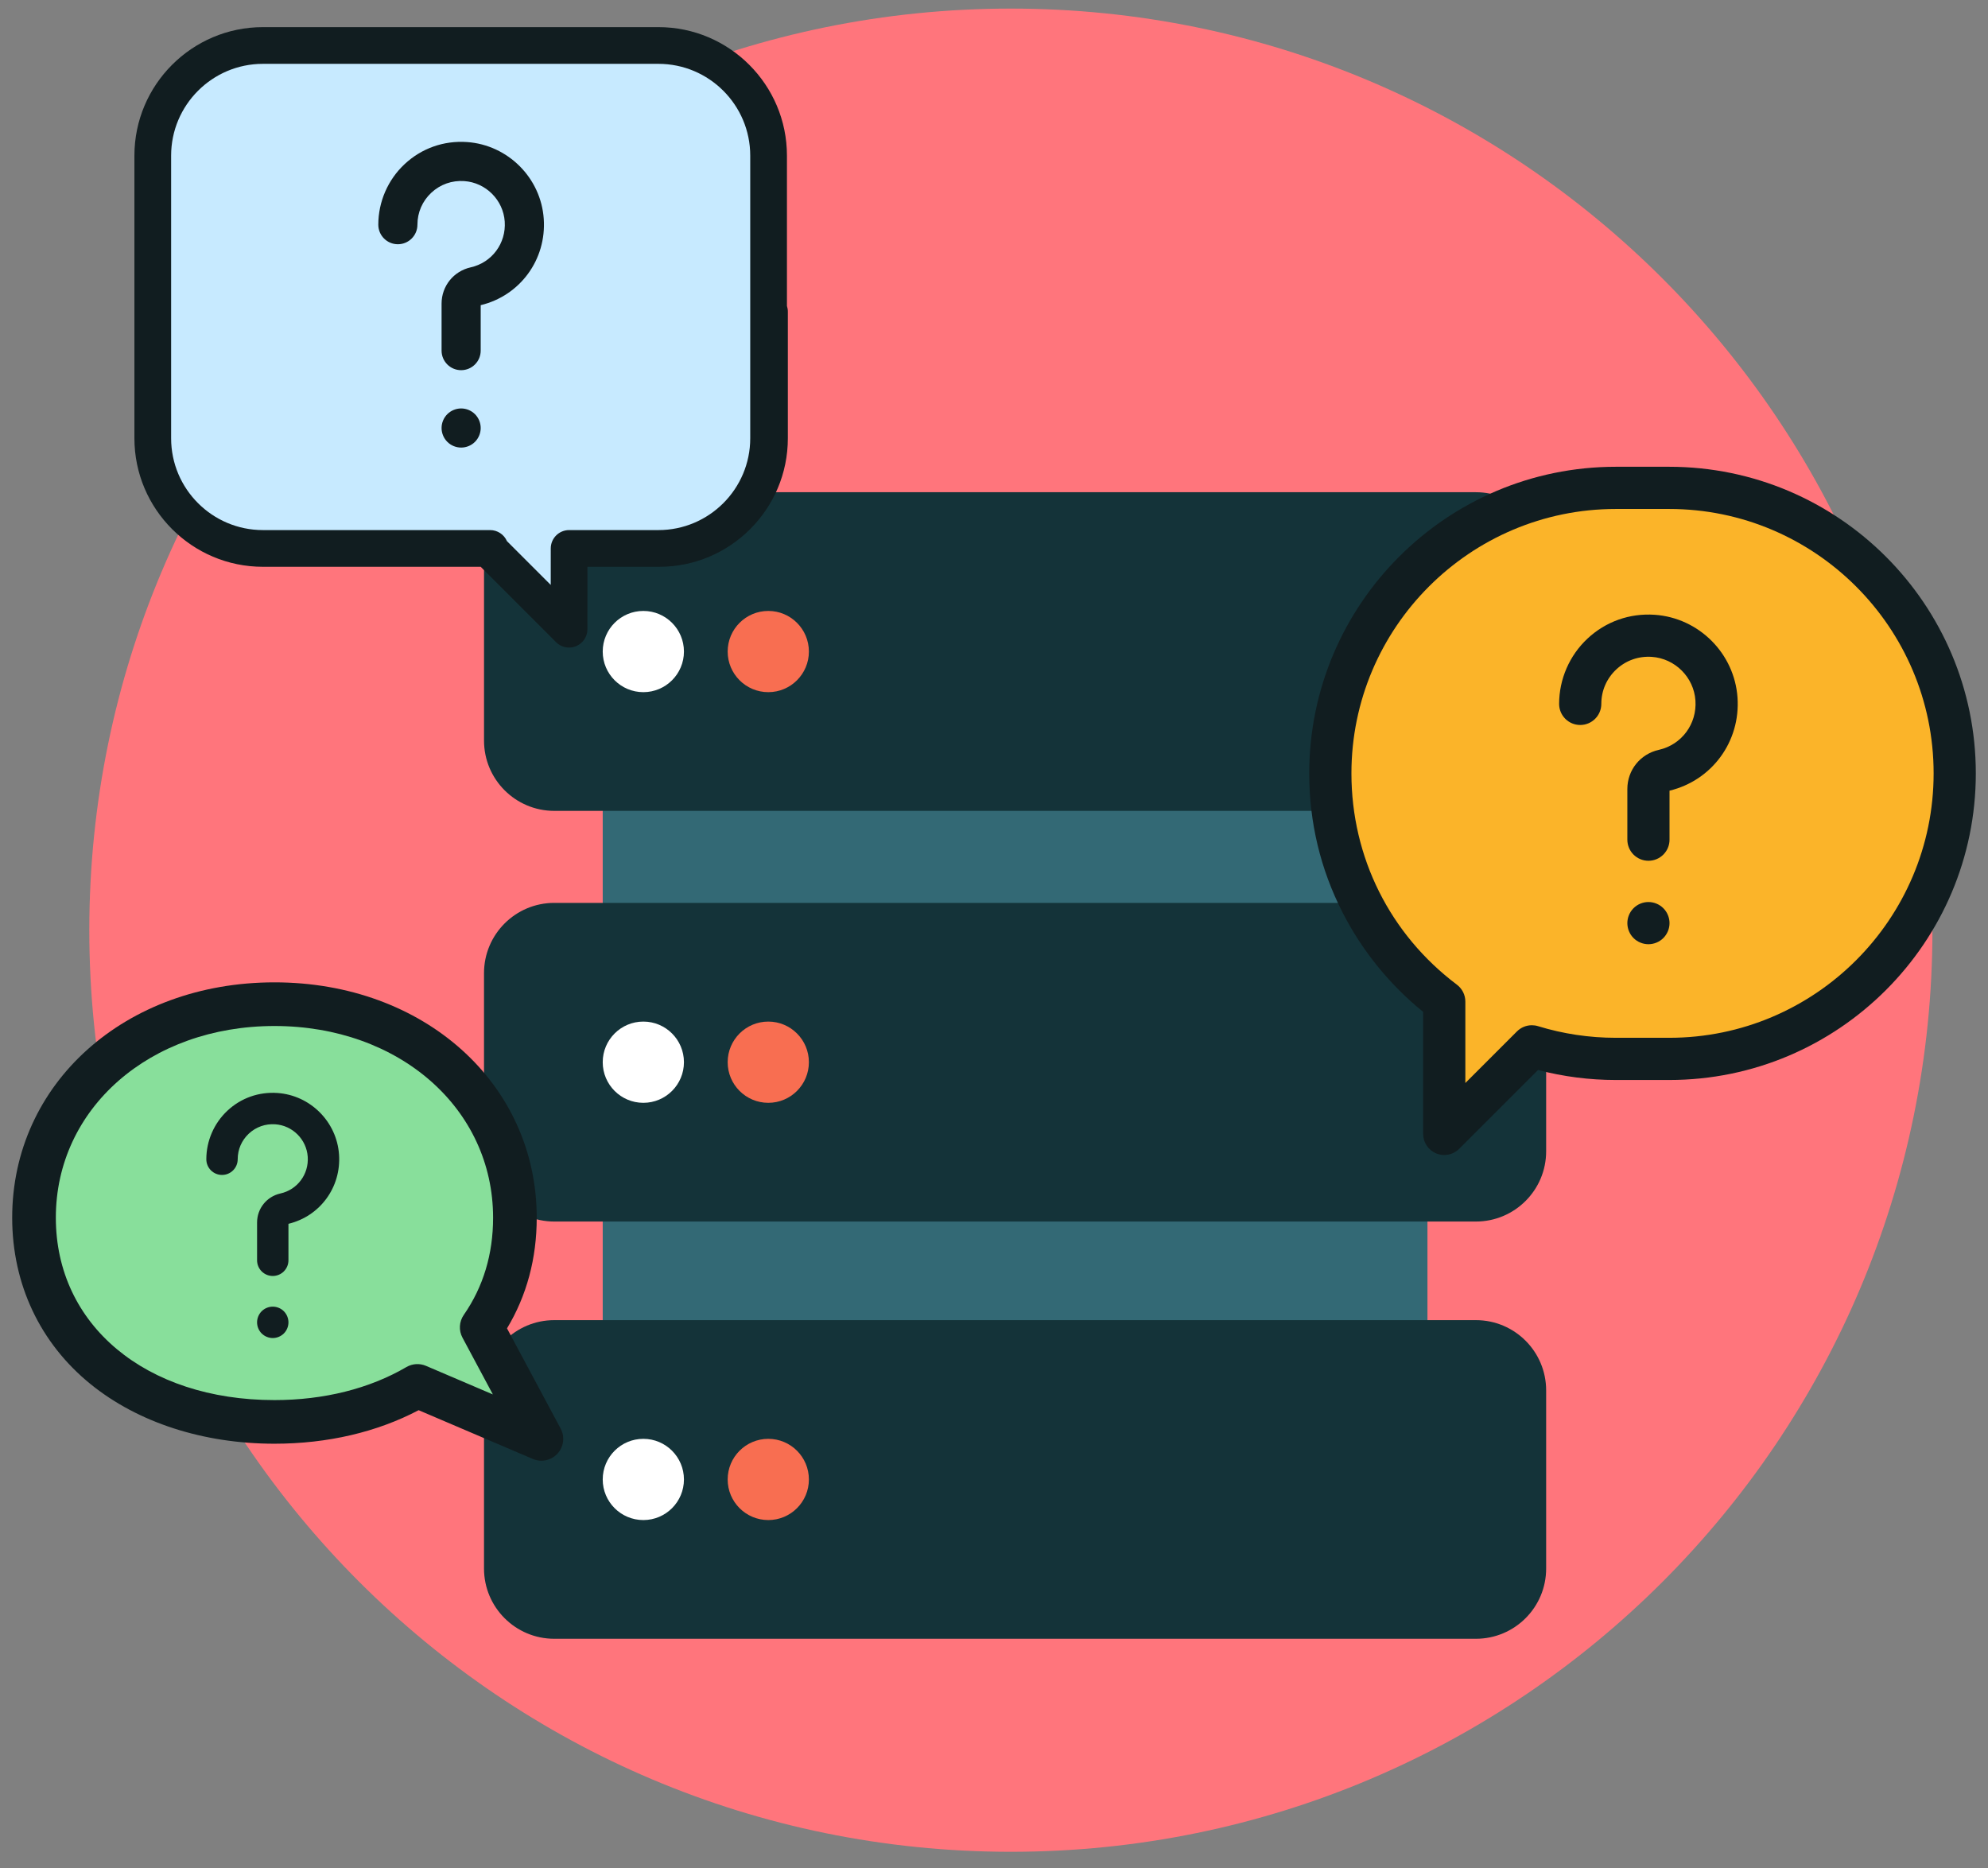 <svg width="116" height="109" viewBox="0 0 116 109" fill="none" xmlns="http://www.w3.org/2000/svg">
<rect x="0" y="0" width="116" height="109" fill="#808080" stroke="none"/>
<path d="M58.985 108.048C88.683 108.048 112.758 83.972 112.758 54.274C112.758 24.576 88.683 0.501 58.985 0.501C29.287 0.501 5.211 24.576 5.211 54.274C5.211 83.972 29.287 108.048 58.985 108.048Z" fill="#FF757C"/>
<path d="M83.292 44.853H35.169V86.961H83.292V44.853Z" fill="#336975"/>
<path d="M86.119 47.313H32.343C30.078 47.313 28.243 45.477 28.243 43.213V32.821C28.243 30.556 30.078 28.72 32.343 28.72H86.119C88.384 28.72 90.219 30.556 90.219 32.821V43.213C90.22 45.477 88.384 47.313 86.119 47.313Z" fill="#143339"/>
<path d="M86.118 71.274H32.342C30.077 71.274 28.242 69.438 28.242 67.173V56.781C28.242 54.517 30.078 52.681 32.342 52.681H86.118C88.383 52.681 90.218 54.517 90.218 56.781V67.173C90.219 69.438 88.383 71.274 86.118 71.274Z" fill="#143339"/>
<path d="M86.118 95.619H32.342C30.077 95.619 28.242 93.783 28.242 91.519V81.127C28.242 78.862 30.078 77.027 32.342 77.027H86.118C88.383 77.027 90.218 78.863 90.218 81.127V91.519C90.219 93.784 88.383 95.619 86.118 95.619Z" fill="#143339"/>
<path d="M37.539 40.386C38.847 40.386 39.908 39.325 39.908 38.017C39.908 36.708 38.847 35.647 37.539 35.647C36.23 35.647 35.169 36.708 35.169 38.017C35.169 39.325 36.23 40.386 37.539 40.386Z" fill="white"/>
<path d="M44.83 40.386C46.138 40.386 47.199 39.325 47.199 38.017C47.199 36.708 46.138 35.647 44.83 35.647C43.521 35.647 42.46 36.708 42.46 38.017C42.46 39.325 43.521 40.386 44.83 40.386Z" fill="#F86E51"/>
<path d="M37.539 88.692C38.847 88.692 39.908 87.632 39.908 86.323C39.908 85.014 38.847 83.953 37.539 83.953C36.23 83.953 35.169 85.014 35.169 86.323C35.169 87.632 36.23 88.692 37.539 88.692Z" fill="white"/>
<path d="M44.83 88.692C46.138 88.692 47.199 87.632 47.199 86.323C47.199 85.014 46.138 83.953 44.83 83.953C43.521 83.953 42.46 85.014 42.46 86.323C42.46 87.632 43.521 88.692 44.83 88.692Z" fill="#F86E51"/>
<path d="M37.539 64.347C38.847 64.347 39.908 63.286 39.908 61.977C39.908 60.668 38.847 59.607 37.539 59.607C36.23 59.607 35.169 60.668 35.169 61.977C35.169 63.286 36.23 64.347 37.539 64.347Z" fill="white"/>
<path d="M44.83 64.347C46.138 64.347 47.199 63.286 47.199 61.977C47.199 60.668 46.138 59.607 44.83 59.607C43.521 59.607 42.46 60.668 42.46 61.977C42.46 63.286 43.521 64.347 44.83 64.347Z" fill="#F86E51"/>
<path d="M77.626 45.125C77.626 50.567 80.236 55.399 84.272 58.44V66.161L89.385 61.051C90.934 61.527 92.579 61.783 94.284 61.783H97.4C106.6 61.783 114.058 54.325 114.058 45.124C114.058 35.924 106.6 28.466 97.4 28.466H94.284C85.084 28.466 77.626 35.924 77.626 45.125Z" fill="#FBB429"/>
<path d="M83.801 67.298C83.341 67.107 83.041 66.659 83.041 66.161V59.04C81.093 57.462 79.475 55.469 78.339 53.242C77.048 50.714 76.394 47.983 76.394 45.125C76.394 35.261 84.42 27.235 94.284 27.235H97.399C107.264 27.235 115.289 35.261 115.289 45.125C115.289 54.989 107.264 63.015 97.4 63.015H94.284C92.745 63.015 91.221 62.819 89.744 62.432L85.142 67.032C84.906 67.267 84.592 67.392 84.272 67.392C84.113 67.392 83.953 67.361 83.801 67.298ZM89.746 59.875C91.212 60.325 92.738 60.553 94.284 60.553H97.399C105.907 60.553 112.827 53.632 112.827 45.125C112.827 36.618 105.906 29.697 97.399 29.697H94.284C85.777 29.697 78.856 36.618 78.856 45.125C78.856 50.015 81.1 54.51 85.013 57.456C85.321 57.689 85.503 58.053 85.503 58.44V63.191L88.515 60.18C88.749 59.946 89.064 59.82 89.385 59.82C89.505 59.82 89.627 59.838 89.746 59.875Z" fill="#111D20"/>
<path d="M96.186 50.224C95.507 50.224 94.956 49.673 94.956 48.993V46.036C94.956 44.933 95.71 43.994 96.79 43.753C98.124 43.454 99.023 42.243 98.929 40.872C98.835 39.515 97.741 38.421 96.384 38.327C95.61 38.274 94.874 38.534 94.311 39.059C93.747 39.586 93.437 40.299 93.437 41.07C93.437 41.749 92.886 42.301 92.206 42.301C91.526 42.301 90.975 41.75 90.975 41.07C90.975 39.631 91.579 38.242 92.631 37.26C93.698 36.264 95.092 35.771 96.553 35.871C99.13 36.049 101.207 38.126 101.384 40.703C101.561 43.266 99.897 45.535 97.417 46.134V48.993C97.417 49.673 96.866 50.224 96.186 50.224Z" fill="#111D20"/>
<path d="M96.186 55.093C95.863 55.093 95.545 54.962 95.316 54.733C95.087 54.504 94.956 54.187 94.956 53.862C94.956 53.538 95.087 53.221 95.316 52.992C95.545 52.762 95.863 52.631 96.186 52.631C96.51 52.631 96.828 52.763 97.056 52.992C97.285 53.221 97.417 53.538 97.417 53.862C97.417 54.187 97.285 54.503 97.056 54.733C96.828 54.962 96.51 55.093 96.186 55.093Z" fill="#111D20"/>
<path d="M38.474 2.654H15.341C11.792 2.654 8.915 5.531 8.915 9.08V25.574C8.915 29.123 11.792 32 15.341 32H28.598L28.501 32.008L33.205 36.712L33.208 32H38.474C42.023 32 44.9 29.123 44.9 25.574V9.08C44.9 5.531 42.023 2.654 38.474 2.654Z" fill="#C7EAFF"/>
<path d="M45.918 17.851V9.08C45.918 4.946 42.555 1.583 38.421 1.583H26.158H25.297H15.34C11.207 1.583 7.843 4.946 7.843 9.08V25.574C7.843 29.707 11.207 33.071 15.34 33.071H28.049L32.448 37.47C32.652 37.675 32.926 37.783 33.205 37.783C33.343 37.783 33.482 37.757 33.614 37.702C34.015 37.536 34.276 37.146 34.276 36.713L34.278 33.071H32.01H38.421H38.474C42.608 33.071 45.971 29.708 45.971 25.574V18.184C45.971 18.067 45.952 17.956 45.918 17.851ZM33.208 30.929C32.617 30.929 32.138 31.408 32.137 31.999L32.136 34.129L29.579 31.572C29.414 31.192 29.035 30.929 28.597 30.929H15.34C12.388 30.929 9.985 28.527 9.985 25.574V9.08C9.985 6.128 12.388 3.725 15.34 3.725H25.297H26.158H38.421C41.373 3.725 43.776 6.128 43.776 9.08V25.574C43.776 28.527 41.373 30.929 38.421 30.929H33.208Z" fill="#111D20"/>
<path d="M26.907 21.599C26.277 21.599 25.766 21.088 25.766 20.458V17.716C25.766 16.693 26.465 15.822 27.468 15.598C28.704 15.321 29.538 14.198 29.451 12.926C29.364 11.668 28.349 10.653 27.09 10.566C26.372 10.517 25.69 10.758 25.168 11.245C24.645 11.733 24.357 12.395 24.357 13.11C24.357 13.74 23.846 14.251 23.216 14.251C22.585 14.251 22.074 13.74 22.074 13.11C22.074 11.775 22.634 10.487 23.61 9.576C24.6 8.652 25.892 8.195 27.247 8.288C29.637 8.453 31.564 10.379 31.728 12.769C31.892 15.146 30.349 17.251 28.049 17.806V20.457C28.049 21.088 27.538 21.599 26.907 21.599Z" fill="#111D20"/>
<path d="M26.908 26.115C26.608 26.115 26.313 25.994 26.101 25.781C25.889 25.569 25.766 25.275 25.766 24.973C25.766 24.673 25.888 24.378 26.101 24.166C26.313 23.954 26.608 23.832 26.908 23.832C27.208 23.832 27.503 23.954 27.715 24.166C27.927 24.378 28.049 24.673 28.049 24.973C28.049 25.275 27.927 25.568 27.715 25.781C27.503 25.994 27.208 26.115 26.908 26.115Z" fill="#111D20"/>
<path d="M31.591 83.956L28.108 77.448C29.337 75.677 30.045 73.525 30.045 71.051C30.045 63.667 23.764 58.591 16.015 58.591C8.266 58.591 1.984 63.667 1.984 71.051C1.984 78.435 8.266 82.965 16.015 82.965C19.139 82.965 22.023 82.228 24.355 80.865L31.591 83.956Z" fill="#88DF9B"/>
<path d="M15.916 74.45C15.41 74.45 15 74.04 15 73.534V71.334C15 70.514 15.561 69.815 16.365 69.636C17.357 69.414 18.026 68.513 17.956 67.493C17.886 66.483 17.072 65.669 16.062 65.6C15.487 65.56 14.939 65.754 14.52 66.144C14.101 66.535 13.87 67.067 13.87 67.64C13.87 68.145 13.46 68.555 12.955 68.555C12.449 68.555 12.039 68.145 12.039 67.64C12.039 66.57 12.488 65.537 13.271 64.805C14.065 64.065 15.102 63.698 16.188 63.773C18.106 63.905 19.651 65.45 19.783 67.367C19.914 69.273 18.676 70.962 16.831 71.407V73.534C16.831 74.04 16.421 74.45 15.916 74.45Z" fill="#111D20"/>
<path d="M15.916 78.072C15.675 78.072 15.439 77.974 15.268 77.804C15.098 77.634 15 77.398 15 77.156C15 76.915 15.098 76.679 15.268 76.508C15.439 76.338 15.675 76.24 15.916 76.24C16.157 76.24 16.393 76.338 16.563 76.508C16.733 76.679 16.831 76.915 16.831 77.156C16.831 77.398 16.734 77.633 16.563 77.804C16.393 77.974 16.157 78.072 15.916 78.072Z" fill="#111D20"/>
<path d="M31.591 85.229C31.423 85.229 31.253 85.196 31.091 85.127L24.427 82.281C21.994 83.563 19.101 84.238 16.015 84.238C11.866 84.238 8.058 83.005 5.292 80.766C2.338 78.375 0.711 74.924 0.711 71.051C0.711 63.222 7.29 57.318 16.015 57.318C24.739 57.318 31.318 63.222 31.318 71.051C31.318 73.428 30.735 75.597 29.584 77.508L32.714 83.355C32.969 83.832 32.895 84.418 32.53 84.816C32.284 85.085 31.941 85.229 31.591 85.229ZM16.015 59.865C8.742 59.865 3.258 64.674 3.258 71.051C3.258 77.316 8.504 81.692 16.015 81.692C18.895 81.692 21.556 81.026 23.712 79.766C24.06 79.562 24.484 79.536 24.855 79.694L28.759 81.362L26.985 78.048C26.759 77.627 26.789 77.114 27.062 76.721C28.197 75.087 28.772 73.179 28.772 71.051C28.772 64.674 23.288 59.865 16.015 59.865Z" fill="#111D20"/>
</svg>
